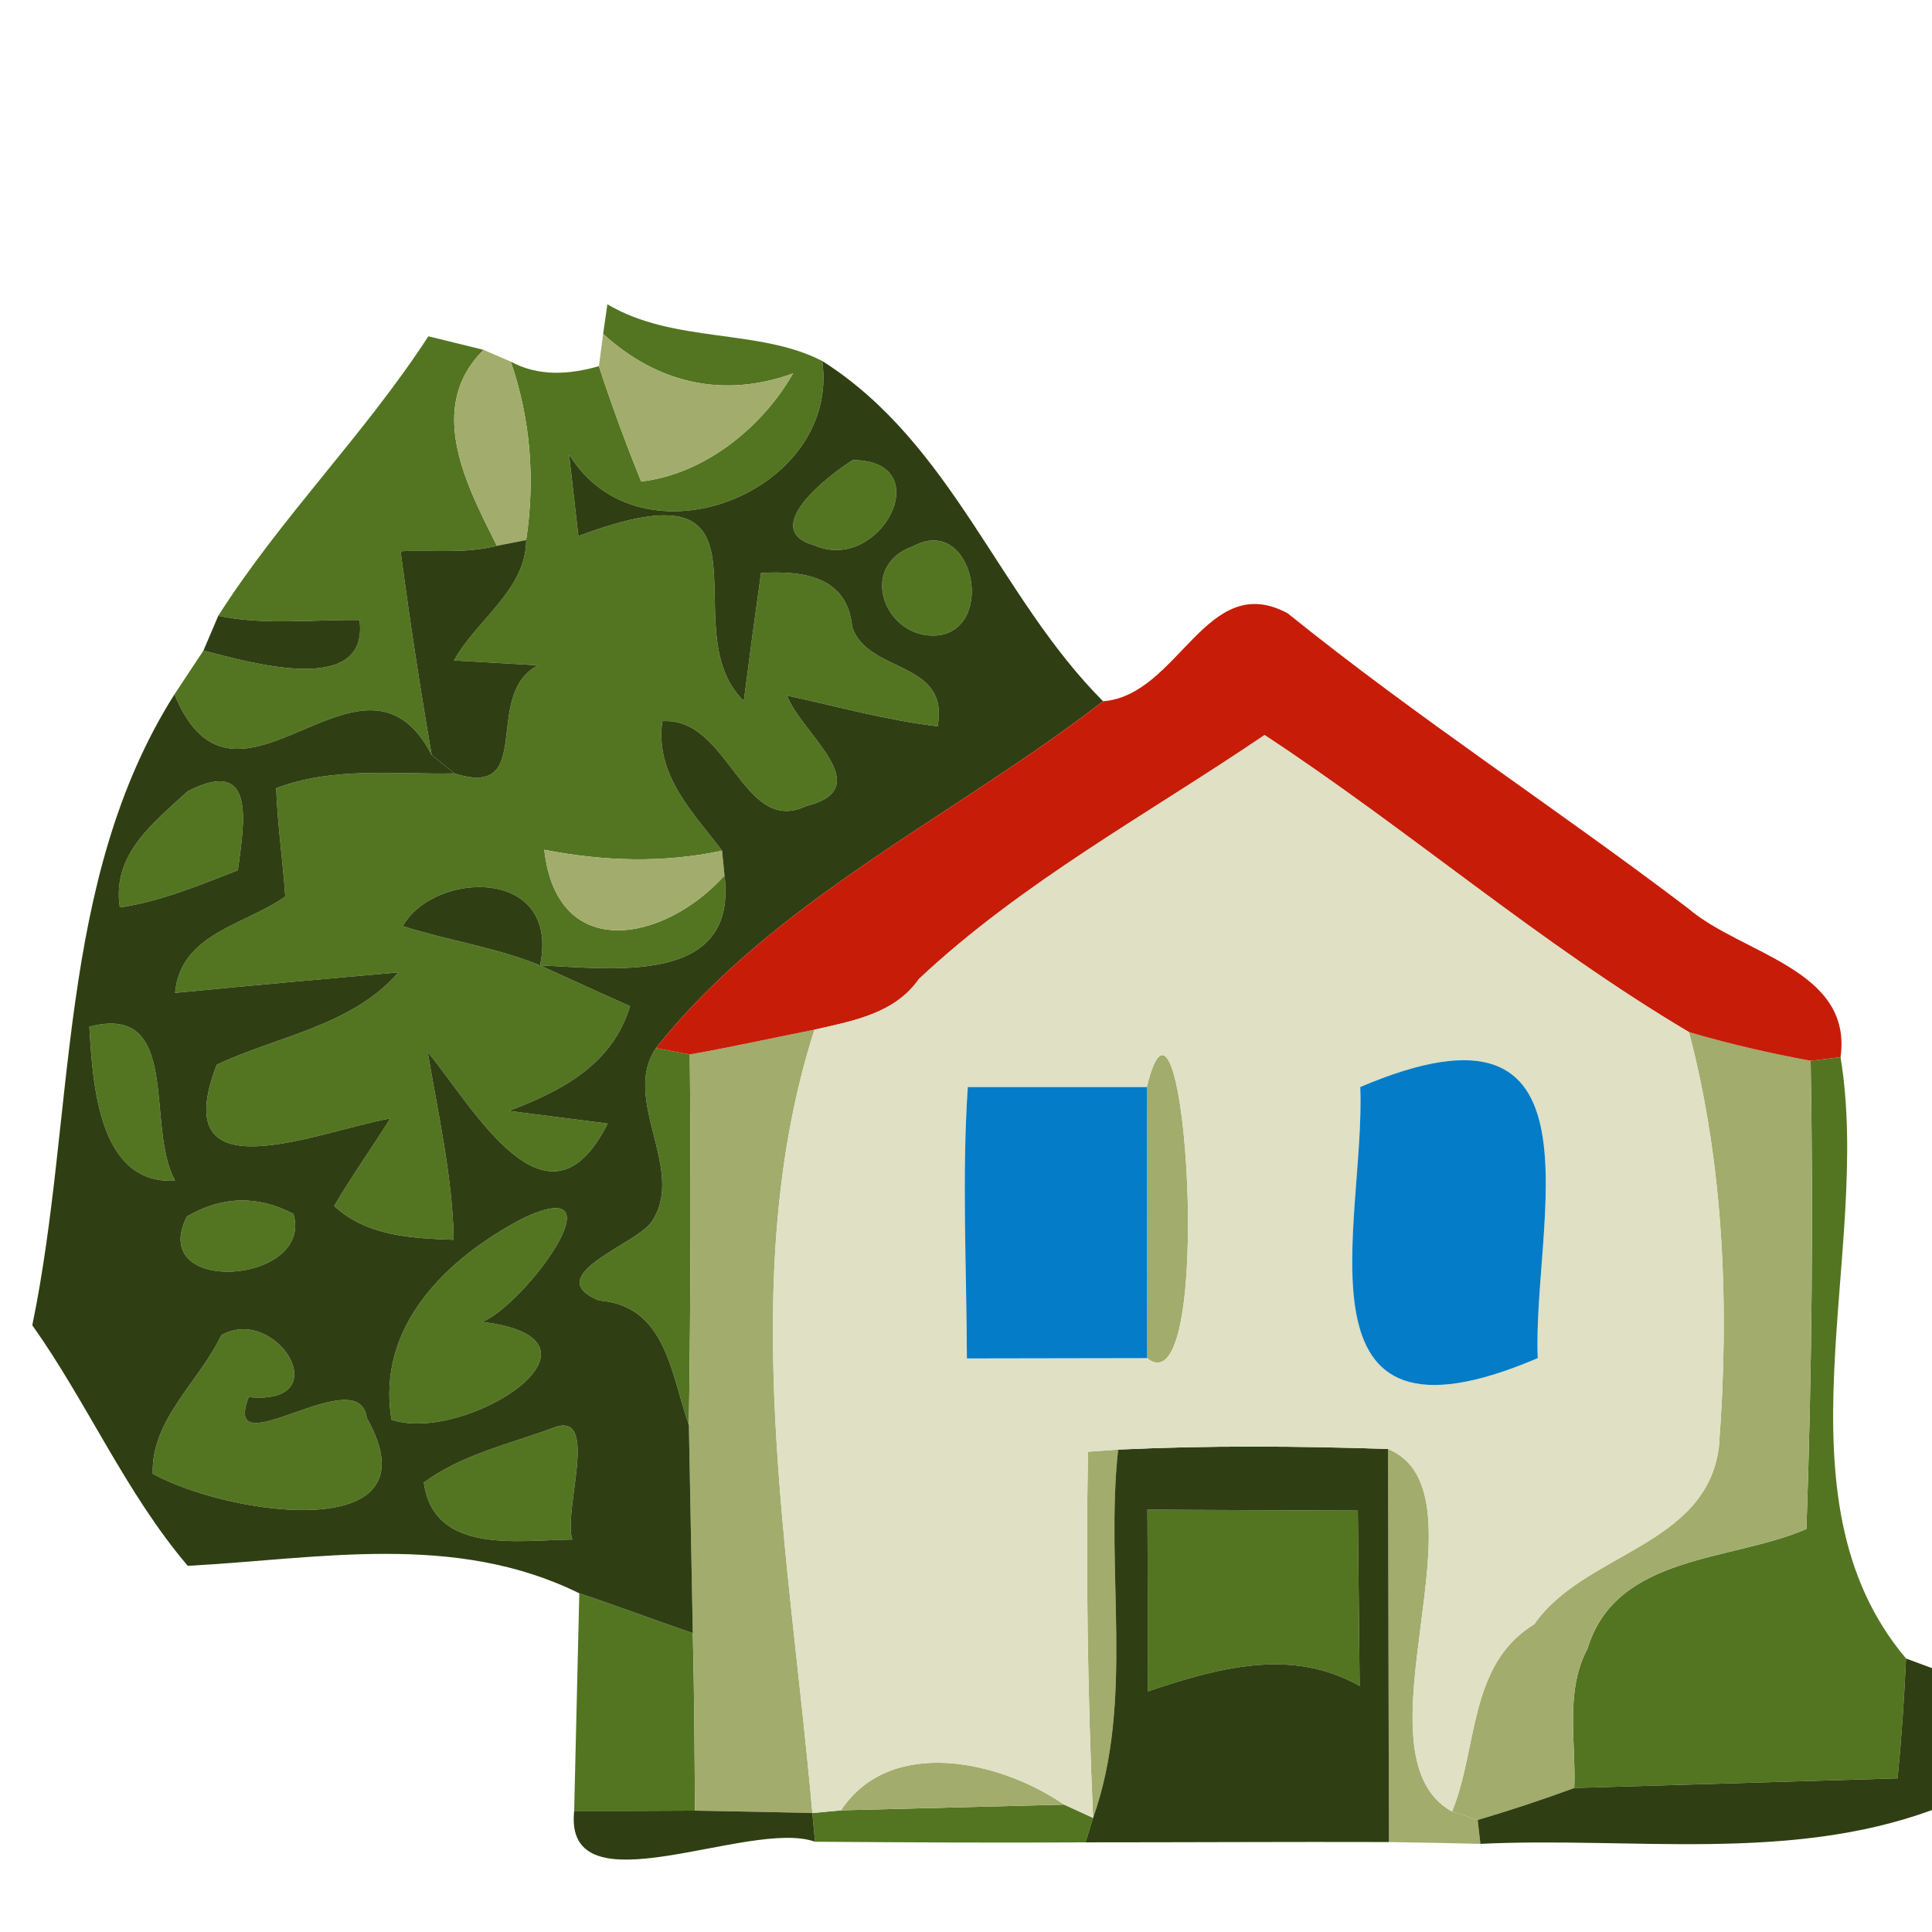 <?xml version="1.0" encoding="UTF-8" ?>
<!DOCTYPE svg PUBLIC "-//W3C//DTD SVG 1.1//EN" "http://www.w3.org/Graphics/SVG/1.1/DTD/svg11.dtd">
<svg width="64pt" height="64pt" viewBox="0 0 64 64" version="1.1" xmlns="http://www.w3.org/2000/svg">
<g id="#537521fd">
<path fill="#537521" opacity="1.00" d=" M 20.12 10.08 C 22.33 11.39 25.14 10.87 27.24 11.96 C 27.84 16.33 21.21 18.91 18.85 15.05 C 18.93 15.73 19.08 17.08 19.16 17.76 C 26.21 15.10 22.16 20.83 24.64 23.22 C 24.82 21.81 25.01 20.40 25.21 18.98 C 26.61 18.90 28.07 19.09 28.23 20.77 C 28.75 22.33 31.47 21.86 31.06 24.06 C 29.37 23.86 27.73 23.40 26.07 23.04 C 26.54 24.30 29.12 26.10 26.71 26.70 C 24.59 27.71 24.16 23.74 21.94 23.89 C 21.69 25.67 22.94 26.89 23.92 28.18 C 21.96 28.60 19.98 28.53 18.03 28.15 C 18.45 31.92 22.02 31.21 24.00 29.00 C 24.45 32.67 20.28 32.08 17.89 31.98 C 18.58 28.71 14.39 28.83 13.34 30.68 C 14.85 31.16 16.42 31.38 17.89 31.98 C 18.88 32.43 19.88 32.89 20.87 33.33 C 20.29 35.26 18.62 36.13 16.86 36.80 C 17.68 36.90 19.32 37.12 20.13 37.22 C 18.14 41.17 15.70 36.71 14.17 34.85 C 14.51 36.91 14.99 38.96 15.03 41.07 C 13.64 41.02 12.15 40.95 11.07 39.95 C 11.65 38.96 12.32 38.02 12.93 37.05 C 10.52 37.48 5.47 39.67 7.18 35.27 C 9.22 34.31 11.65 33.99 13.20 32.21 C 10.73 32.43 8.27 32.65 5.80 32.89 C 5.98 30.92 8.10 30.65 9.45 29.70 C 9.37 28.50 9.19 27.31 9.15 26.11 C 11.05 25.39 13.07 25.66 15.05 25.62 C 17.78 26.49 15.94 23.03 17.82 22.04 C 17.13 22.00 15.74 21.92 15.04 21.88 C 15.78 20.53 17.43 19.54 17.43 17.89 C 17.73 15.90 17.58 13.89 16.92 11.98 C 17.85 12.48 18.86 12.41 19.84 12.13 C 20.26 13.42 20.73 14.69 21.24 15.95 C 23.33 15.71 25.25 14.16 26.27 12.37 C 23.97 13.21 21.77 12.70 19.98 11.06 L 20.12 10.08 Z" />
<path fill="#537521" opacity="1.00" d=" M 14.19 11.14 C 14.65 11.25 15.56 11.48 16.02 11.59 C 14.08 13.51 15.47 16.10 16.46 18.08 C 15.42 18.35 14.33 18.21 13.27 18.26 C 13.57 20.52 13.91 22.76 14.30 25.01 C 12.01 20.58 7.82 27.99 5.78 23.00 C 6.02 22.64 6.50 21.91 6.74 21.55 C 8.19 21.92 12.24 23.13 11.91 20.54 C 10.35 20.52 8.78 20.72 7.23 20.40 C 9.31 17.13 12.08 14.39 14.19 11.14 Z" />
<path fill="#537521" opacity="1.00" d=" M 28.25 15.24 C 31.13 15.26 29.16 19.01 26.99 18.07 C 25.10 17.55 27.46 15.73 28.25 15.24 Z" />
<path fill="#537521" opacity="1.00" d=" M 30.24 18.10 C 32.23 17.00 33.03 20.85 31.04 21.05 C 29.32 21.18 28.38 18.76 30.24 18.10 Z" />
<path fill="#537521" opacity="1.00" d=" M 6.22 26.21 C 8.52 25.03 8.08 27.29 7.88 28.83 C 6.61 29.32 5.33 29.86 3.97 30.06 C 3.70 28.30 5.08 27.26 6.22 26.21 Z" />
<path fill="#537521" opacity="1.00" d=" M 2.96 34.01 C 6.05 33.21 4.80 37.31 5.80 39.11 C 3.26 39.26 3.07 35.89 2.96 34.01 Z" />
<path fill="#537521" opacity="1.00" d=" M 21.56 40.51 C 22.78 38.80 20.55 36.44 21.73 34.72 L 22.85 34.93 C 22.89 39.03 22.88 43.12 22.82 47.21 C 22.22 45.49 22.06 43.25 19.84 43.08 C 17.89 42.27 20.98 41.26 21.56 40.51 Z" />
<path fill="#537521" opacity="1.00" d=" M 59.98 35.14 L 60.97 35.02 C 62.04 41.49 58.62 49.59 63.14 54.94 C 63.08 56.26 62.99 57.59 62.86 58.91 C 60.18 58.99 54.82 59.15 52.15 59.23 C 52.21 57.70 51.83 56.03 52.59 54.61 C 53.54 51.48 57.35 51.73 59.84 50.65 C 60.02 45.48 60.07 40.31 59.98 35.14 Z" />
<path fill="#537521" opacity="1.00" d=" M 6.19 40.30 C 7.35 39.62 8.53 39.59 9.72 40.21 C 10.41 42.54 4.85 42.95 6.19 40.30 Z" />
<path fill="#537521" opacity="1.00" d=" M 17.32 40.36 C 20.66 38.78 17.41 43.19 15.98 43.79 C 20.80 44.39 15.41 47.85 12.97 47.03 C 12.45 43.92 14.82 41.67 17.32 40.36 Z" />
<path fill="#537521" opacity="1.00" d=" M 7.33 44.23 C 9.16 43.20 11.23 46.57 8.24 46.28 C 7.29 48.70 11.89 45.02 12.15 46.97 C 14.55 51.22 7.58 50.21 5.06 48.82 C 5.00 47.02 6.61 45.76 7.33 44.23 Z" />
<path fill="#537521" opacity="1.00" d=" M 18.27 47.32 C 19.93 46.60 18.63 50.05 18.96 51.00 C 17.20 51.01 14.37 51.52 14.04 49.11 C 15.29 48.19 16.83 47.85 18.27 47.32 Z" />
<path fill="#537521" opacity="1.00" d=" M 38.01 50.01 C 39.76 50.02 43.24 50.03 44.98 50.04 C 45.00 51.49 45.02 54.40 45.04 55.85 C 42.77 54.56 40.32 55.26 38.02 56.03 C 38.02 54.53 38.02 51.51 38.01 50.01 Z" />
<path fill="#537521" opacity="1.00" d=" M 19.19 52.78 C 20.45 53.20 21.69 53.67 22.95 54.10 C 23.00 56.06 23.01 58.02 23.02 59.98 C 21.68 59.99 20.35 59.99 19.02 59.99 C 19.06 58.19 19.15 54.58 19.19 52.78 Z" />
<path fill="#537521" opacity="1.00" d=" M 26.91 60.06 L 27.86 59.97 C 29.71 59.92 33.40 59.83 35.25 59.78 L 36.21 60.22 L 35.96 61.03 C 32.97 61.05 29.98 61.03 27.00 61.01 L 26.91 60.06 Z" />
</g>
<g id="#a2ac6cff">
<path fill="#a2ac6c" opacity="1.00" d=" M 19.98 11.06 C 21.77 12.70 23.97 13.21 26.27 12.37 C 25.25 14.16 23.33 15.71 21.24 15.95 C 20.73 14.69 20.26 13.42 19.84 12.13 L 19.98 11.06 Z" />
<path fill="#a2ac6c" opacity="1.00" d=" M 16.46 18.08 C 15.47 16.10 14.08 13.51 16.02 11.59 L 16.92 11.98 C 17.58 13.89 17.73 15.90 17.43 17.89 L 16.46 18.08 Z" />
<path fill="#a2ac6c" opacity="1.00" d=" M 18.03 28.15 C 19.98 28.53 21.96 28.60 23.92 28.18 L 24.00 29.00 C 22.02 31.21 18.45 31.92 18.03 28.15 Z" />
<path fill="#a2ac6c" opacity="1.00" d=" M 22.85 34.93 C 24.23 34.69 25.60 34.38 26.98 34.11 C 24.34 42.32 26.18 51.64 26.91 60.06 C 25.61 60.03 24.31 60.00 23.02 59.98 C 23.01 58.02 23.00 56.06 22.95 54.10 C 22.92 52.38 22.85 48.94 22.82 47.21 C 22.88 43.12 22.89 39.03 22.85 34.93 Z" />
<path fill="#a2ac6c" opacity="1.00" d=" M 55.95 34.19 C 57.28 34.58 58.62 34.89 59.98 35.14 C 60.07 40.31 60.02 45.48 59.84 50.65 C 57.35 51.73 53.54 51.48 52.59 54.61 C 51.83 56.03 52.21 57.70 52.15 59.23 C 51.09 59.62 50.03 59.97 48.95 60.29 L 48.10 60.01 C 48.97 57.90 48.63 55.14 50.83 53.80 C 52.47 51.43 56.52 51.23 56.94 47.94 C 57.29 43.36 57.12 38.65 55.95 34.19 Z" />
<path fill="#a2ac6c" opacity="1.00" d=" M 37.99 36.01 C 39.25 30.77 40.29 46.82 38.00 44.99 C 37.99 41.99 38.00 39.00 37.99 36.01 Z" />
<path fill="#a2ac6c" opacity="1.00" d=" M 36.04 48.09 L 37.04 48.02 C 36.60 52.03 37.59 56.34 36.21 60.22 C 36.03 56.18 35.97 52.13 36.04 48.09 Z" />
<path fill="#a2ac6c" opacity="1.00" d=" M 45.98 48.00 C 49.47 49.44 44.68 58.11 48.10 60.01 L 48.95 60.29 L 49.04 61.08 C 48.28 61.06 46.77 61.03 46.01 61.02 C 46.00 56.68 45.99 52.34 45.98 48.00 Z" />
<path fill="#a2ac6c" opacity="1.00" d=" M 27.86 59.97 C 29.48 57.52 33.09 58.30 35.25 59.78 C 33.40 59.83 29.71 59.92 27.86 59.97 Z" />
</g>
<g id="#27370af5">
<path fill="#27370a" opacity="0.96" d=" M 27.24 11.96 C 31.56 14.70 33.08 19.76 36.54 23.23 C 31.62 27.04 25.62 29.81 21.73 34.72 C 20.55 36.44 22.78 38.80 21.56 40.51 C 20.98 41.26 17.89 42.27 19.84 43.08 C 22.06 43.25 22.22 45.49 22.82 47.21 C 22.85 48.94 22.92 52.38 22.95 54.10 C 21.69 53.67 20.45 53.20 19.19 52.78 C 15.05 50.74 10.56 51.64 6.22 51.87 C 4.16 49.45 2.90 46.48 1.07 43.90 C 2.51 36.93 1.86 29.20 5.78 23.00 C 7.82 27.99 12.01 20.58 14.30 25.01 L 15.05 25.62 C 13.07 25.66 11.05 25.39 9.15 26.11 C 9.19 27.31 9.37 28.50 9.45 29.70 C 8.10 30.65 5.98 30.92 5.80 32.89 C 8.27 32.65 10.73 32.43 13.20 32.21 C 11.65 33.99 9.22 34.31 7.18 35.27 C 5.47 39.67 10.52 37.48 12.93 37.05 C 12.32 38.02 11.65 38.96 11.07 39.95 C 12.15 40.95 13.64 41.02 15.03 41.07 C 14.99 38.96 14.51 36.91 14.17 34.85 C 15.70 36.71 18.14 41.17 20.13 37.22 C 19.32 37.12 17.68 36.90 16.86 36.80 C 18.62 36.13 20.29 35.26 20.87 33.33 C 19.88 32.89 18.88 32.43 17.89 31.98 C 20.28 32.08 24.45 32.67 24.00 29.00 L 23.92 28.18 C 22.94 26.89 21.69 25.67 21.94 23.89 C 24.16 23.74 24.59 27.71 26.71 26.70 C 29.12 26.10 26.54 24.30 26.07 23.04 C 27.73 23.40 29.37 23.86 31.06 24.06 C 31.47 21.86 28.75 22.33 28.23 20.77 C 28.07 19.09 26.61 18.90 25.21 18.98 C 25.01 20.40 24.82 21.81 24.64 23.22 C 22.16 20.83 26.21 15.10 19.16 17.76 C 19.08 17.08 18.93 15.73 18.85 15.05 C 21.21 18.91 27.84 16.33 27.24 11.96 M 28.25 15.24 C 27.46 15.73 25.10 17.55 26.99 18.07 C 29.16 19.01 31.13 15.26 28.25 15.24 M 30.24 18.10 C 28.38 18.76 29.32 21.18 31.04 21.05 C 33.03 20.85 32.23 17.00 30.24 18.10 M 6.22 26.21 C 5.08 27.26 3.70 28.30 3.97 30.06 C 5.33 29.86 6.61 29.32 7.88 28.83 C 8.08 27.29 8.52 25.03 6.22 26.21 M 2.96 34.01 C 3.07 35.89 3.26 39.26 5.80 39.11 C 4.80 37.31 6.05 33.21 2.96 34.01 M 6.19 40.30 C 4.85 42.95 10.41 42.54 9.72 40.21 C 8.53 39.59 7.35 39.62 6.19 40.30 M 17.32 40.36 C 14.82 41.67 12.45 43.92 12.97 47.03 C 15.41 47.85 20.80 44.39 15.98 43.79 C 17.41 43.19 20.66 38.78 17.32 40.36 M 7.33 44.23 C 6.61 45.76 5.00 47.02 5.06 48.82 C 7.58 50.21 14.55 51.22 12.15 46.97 C 11.89 45.02 7.29 48.70 8.24 46.28 C 11.23 46.57 9.16 43.20 7.33 44.23 M 18.27 47.32 C 16.83 47.85 15.29 48.19 14.04 49.11 C 14.37 51.52 17.20 51.01 18.96 51.00 C 18.63 50.05 19.93 46.60 18.27 47.32 Z" />
<path fill="#27370a" opacity="0.96" d=" M 13.27 18.26 C 14.33 18.21 15.42 18.35 16.46 18.08 L 17.43 17.89 C 17.43 19.54 15.78 20.53 15.04 21.88 C 15.74 21.92 17.13 22.00 17.82 22.04 C 15.94 23.03 17.78 26.49 15.05 25.62 L 14.30 25.01 C 13.91 22.76 13.57 20.52 13.27 18.26 Z" />
<path fill="#27370a" opacity="0.96" d=" M 7.23 20.40 C 8.78 20.72 10.35 20.52 11.91 20.54 C 12.24 23.13 8.19 21.92 6.74 21.55 C 6.86 21.26 7.11 20.69 7.23 20.40 Z" />
<path fill="#27370a" opacity="0.96" d=" M 13.34 30.68 C 14.39 28.83 18.58 28.71 17.89 31.98 C 16.42 31.38 14.85 31.16 13.34 30.68 Z" />
<path fill="#27370a" opacity="0.96" d=" M 37.04 48.02 C 40.02 47.88 43.00 47.90 45.98 48.00 C 45.99 52.34 46.00 56.68 46.01 61.02 C 42.66 61.01 39.31 61.03 35.96 61.03 L 36.21 60.22 C 37.59 56.34 36.60 52.03 37.04 48.02 M 38.01 50.01 C 38.02 51.51 38.02 54.53 38.02 56.03 C 40.32 55.26 42.77 54.56 45.04 55.85 C 45.02 54.40 45.00 51.49 44.98 50.04 C 43.24 50.03 39.76 50.02 38.01 50.01 Z" />
<path fill="#27370a" opacity="0.96" d=" M 63.14 54.94 L 64.00 55.26 L 64.00 59.96 C 59.22 61.71 54.01 60.84 49.04 61.08 L 48.95 60.29 C 50.03 59.97 51.09 59.62 52.15 59.23 C 54.82 59.15 60.18 58.99 62.86 58.91 C 62.99 57.59 63.08 56.26 63.14 54.94 Z" />
<path fill="#27370a" opacity="0.96" d=" M 19.02 59.99 C 20.35 59.99 21.68 59.99 23.02 59.98 C 24.31 60.00 25.61 60.03 26.91 60.06 L 27.00 61.01 C 24.83 60.23 18.66 63.39 19.02 59.99 Z" />
</g>
<g id="#c71d08ff">
<path fill="#c71d08" opacity="1.00" d=" M 36.54 23.23 C 39.05 23.04 39.96 18.85 42.66 20.32 C 46.95 23.78 51.55 26.77 55.92 30.09 C 57.69 31.61 61.38 32.10 60.97 35.02 L 59.98 35.14 C 58.62 34.89 57.28 34.58 55.95 34.19 C 51.02 31.27 46.67 27.49 41.89 24.35 C 38.03 26.97 33.86 29.22 30.44 32.43 C 29.64 33.58 28.25 33.82 26.98 34.11 C 25.60 34.38 24.23 34.69 22.85 34.93 L 21.73 34.72 C 25.62 29.81 31.62 27.04 36.54 23.23 Z" />
</g>
<g id="#dfe0c4ff">
<path fill="#dfe0c4" opacity="1.00" d=" M 30.44 32.43 C 33.86 29.22 38.03 26.97 41.89 24.35 C 46.67 27.49 51.02 31.27 55.95 34.19 C 57.12 38.65 57.29 43.36 56.94 47.94 C 56.52 51.23 52.47 51.43 50.83 53.80 C 48.63 55.14 48.97 57.90 48.10 60.01 C 44.68 58.11 49.47 49.44 45.98 48.00 C 43.00 47.90 40.02 47.88 37.04 48.02 L 36.04 48.09 C 35.97 52.13 36.03 56.18 36.21 60.22 L 35.25 59.78 C 33.09 58.30 29.48 57.52 27.86 59.97 L 26.91 60.06 C 26.18 51.64 24.34 42.32 26.98 34.11 C 28.25 33.82 29.64 33.58 30.44 32.43 M 37.99 36.01 C 36.51 36.01 33.54 36.01 32.06 36.01 C 31.86 39.00 32.02 42.00 32.03 45.00 C 33.52 45.00 36.51 44.99 38.00 44.99 C 40.29 46.82 39.25 30.77 37.99 36.01 M 45.06 36.01 C 45.25 40.48 42.56 48.57 50.94 44.99 C 50.75 40.52 53.44 32.43 45.06 36.01 Z" />
</g>
<g id="#047cc8ff">
<path fill="#047cc8" opacity="1.00" d=" M 32.06 36.01 C 33.54 36.01 36.51 36.01 37.99 36.01 C 38.00 39.00 37.99 41.99 38.00 44.99 C 36.51 44.99 33.52 45.00 32.03 45.00 C 32.02 42.00 31.86 39.00 32.06 36.01 Z" />
<path fill="#047cc8" opacity="1.00" d=" M 45.06 36.01 C 53.44 32.43 50.75 40.52 50.94 44.99 C 42.56 48.57 45.25 40.48 45.06 36.01 Z" />
</g>
</svg>
